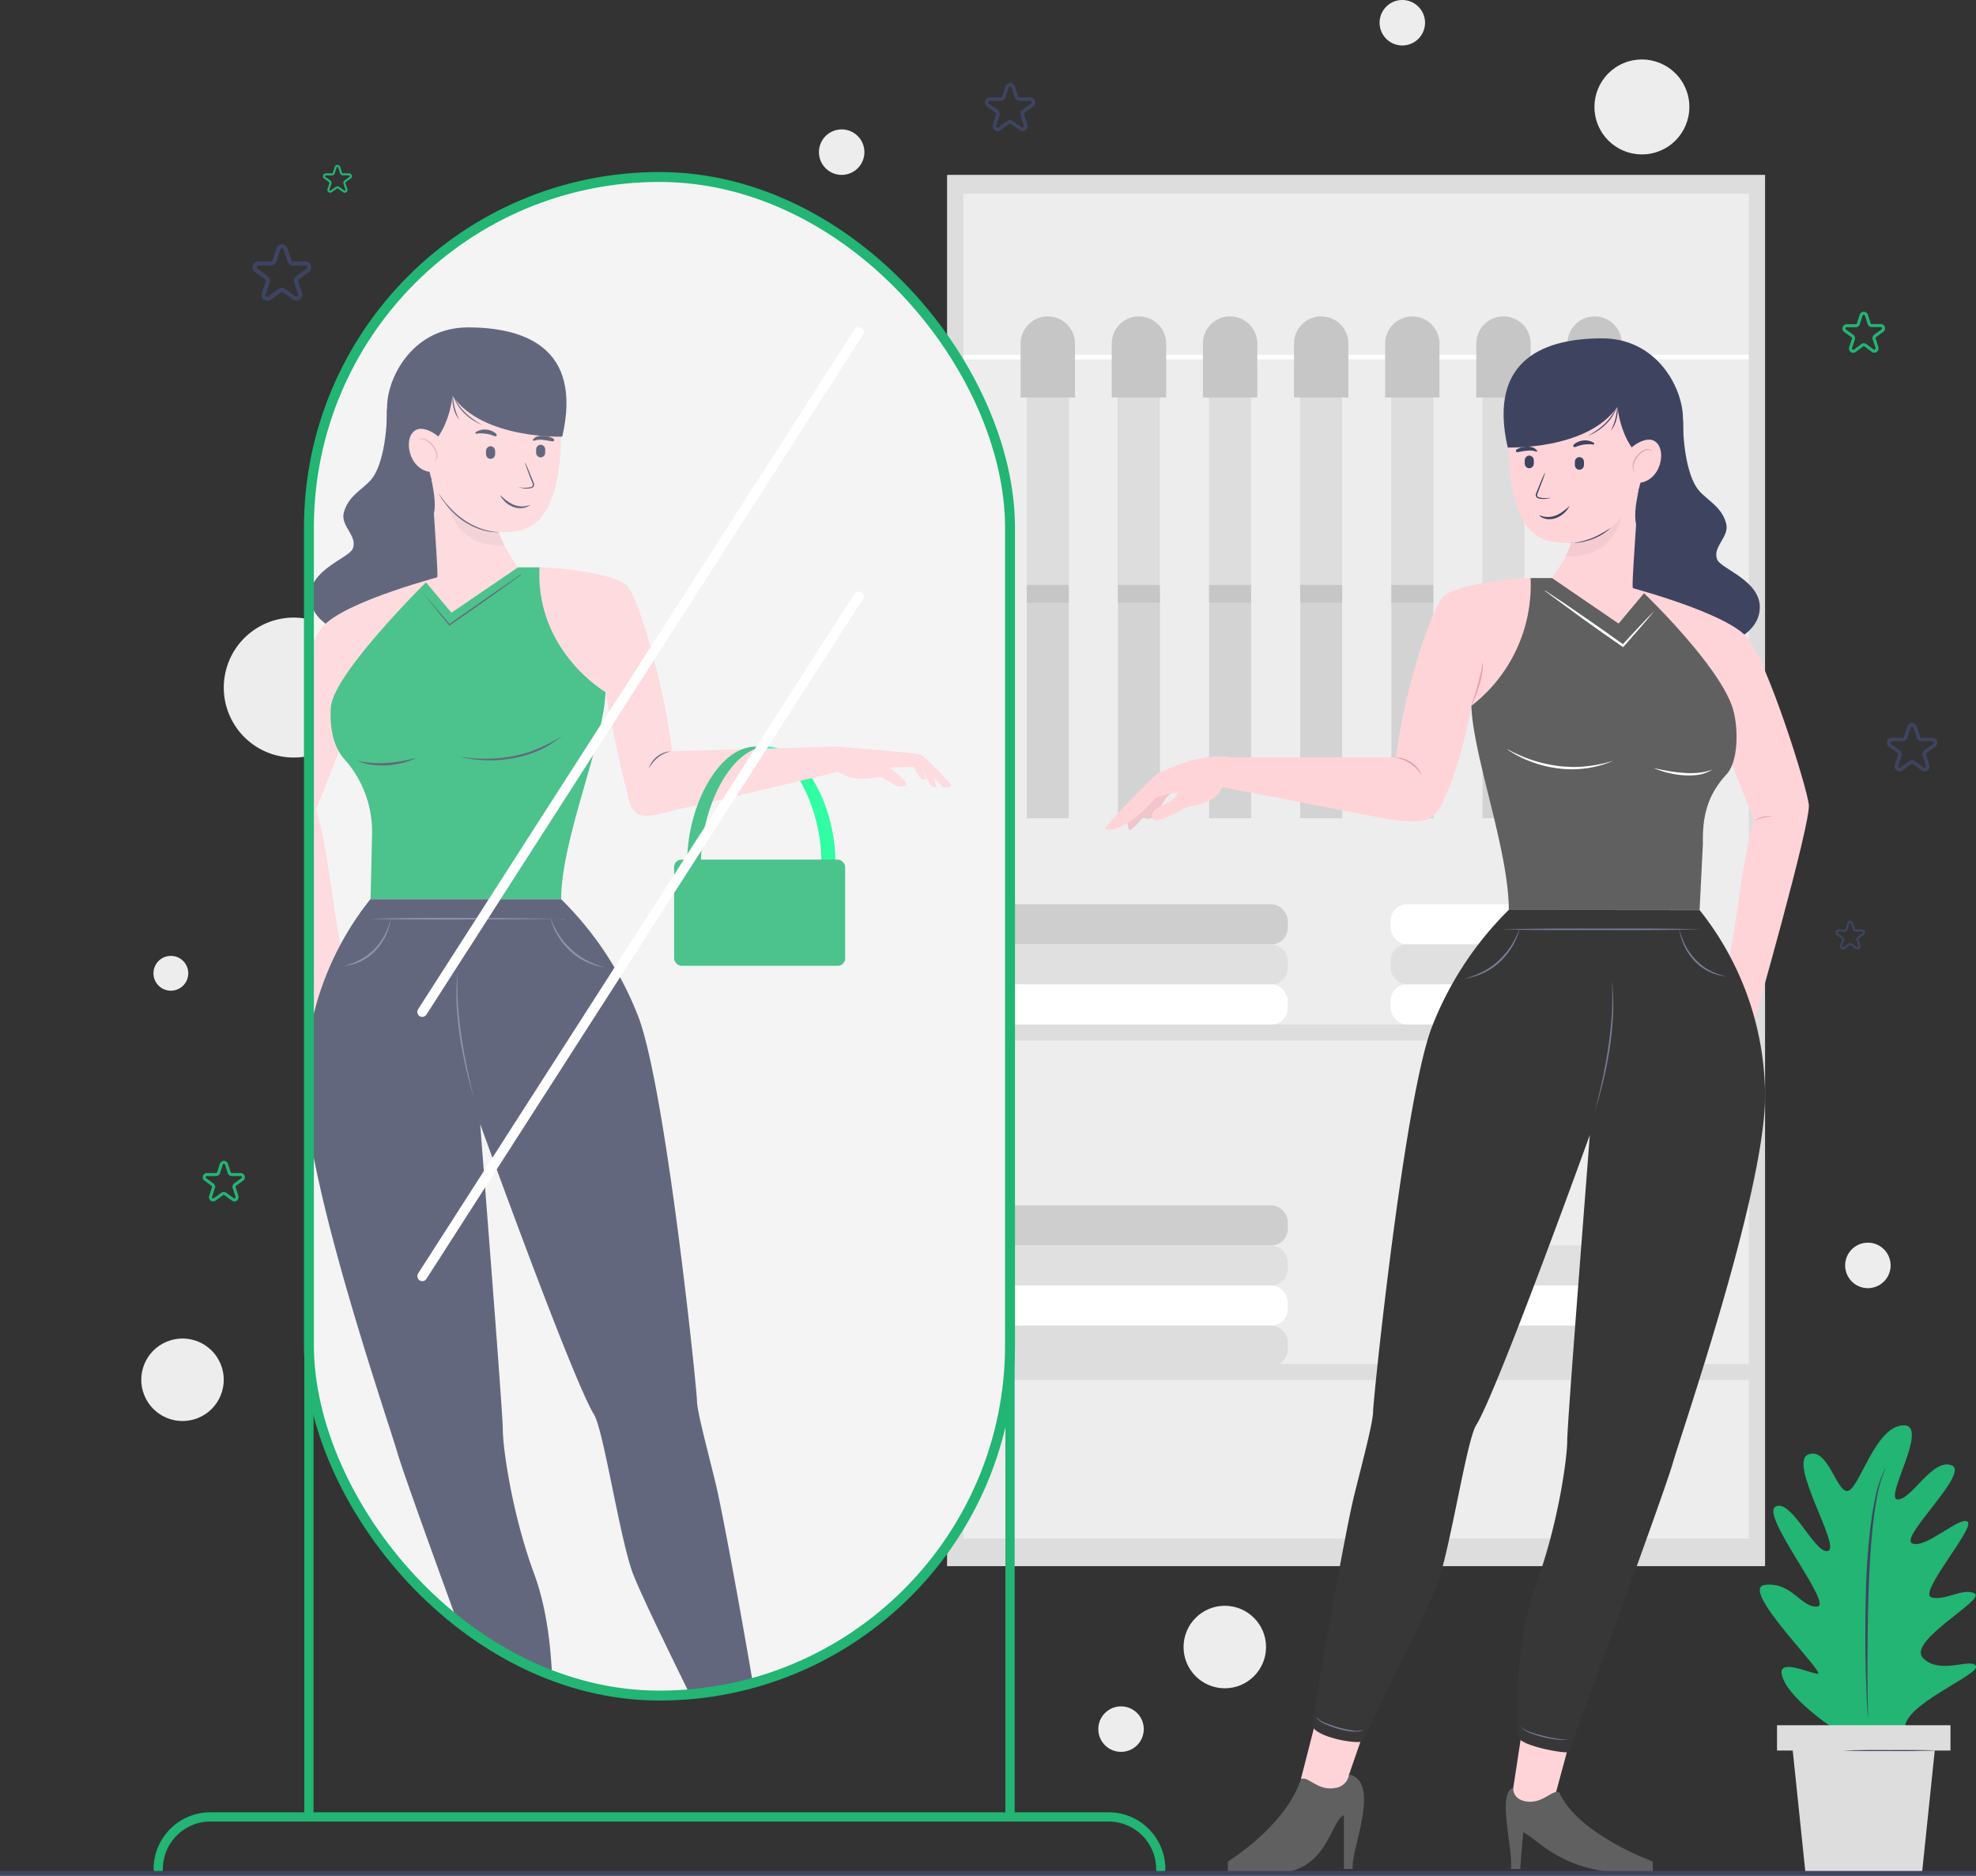<svg xmlns="http://www.w3.org/2000/svg" xmlns:xlink="http://www.w3.org/1999/xlink" viewBox="0 0 422.56 401.03">
    <rect x="0" y="0" width="422.56" height="401.03" fill="#333333" stroke="none"/>
    <defs>
        <style>
            .cls-1,
            .cls-12,
            .cls-22,
            .cls-23,
            .cls-27,
            .cls-28,
            .cls-29,
            .cls-30,
            .cls-31,
            .cls-32,
            .cls-4 {
                fill: none;
            }

            .cls-2 {
                fill: #ededed;
            }

            .cls-3 {
                fill: #ddd;
            }

            .cls-23,
            .cls-4 {
                stroke: #fff;
            }

            .cls-11,
            .cls-12,
            .cls-22,
            .cls-23,
            .cls-27,
            .cls-28,
            .cls-29,
            .cls-30,
            .cls-31,
            .cls-32,
            .cls-4 {
                stroke-miterlimit: 10;
            }

            .cls-4 {
                stroke-width: 0.98px;
            }

            .cls-5 {
                fill: #d3d3d3;
            }

            .cls-6 {
                fill: #c6c6c6;
            }

            .cls-7 {
                fill: #cecece;
            }

            .cls-8 {
                fill: #e0e0e0;
            }

            .cls-9 {
                fill: #fff;
            }

            .cls-10 {
                fill: #f4f4f4;
            }

            .cls-11,
            .cls-16 {
                fill: #00ff8d;
            }

            .cls-11,
            .cls-12,
            .cls-22,
            .cls-30,
            .cls-31 {
                stroke: #22b573;
            }

            .cls-11,
            .cls-12,
            .cls-23 {
                stroke-linecap: round;
            }

            .cls-11,
            .cls-12 {
                stroke-width: 1.98px;
            }

            .cls-13 {
                opacity: 0.8;
            }

            .cls-14 {
                clip-path: url(#clip-path);
            }

            .cls-15 {
                fill: #3e4460;
            }

            .cls-17 {
                fill: #ffd4d9;
            }

            .cls-18 {
                fill: #f4cbd1;
            }

            .cls-19 {
                fill: #22b573;
            }

            .cls-20 {
                fill: #eaa0ab;
            }

            .cls-21 {
                fill: #747c99;
            }

            .cls-22,
            .cls-23 {
                stroke-width: 2.12px;
            }

            .cls-24 {
                fill: #f2c4cb;
            }

            .cls-25 {
                fill: #606060;
            }

            .cls-26 {
                fill: #383737;
            }

            .cls-27,
            .cls-28,
            .cls-29,
            .cls-32 {
                stroke: #3e4460;
            }

            .cls-27 {
                stroke-width: 1.02px;
            }

            .cls-28 {
                stroke-width: 0.45px;
            }

            .cls-29 {
                stroke-width: 0.89px;
            }

            .cls-30 {
                stroke-width: 0.65px;
            }

            .cls-31 {
                stroke-width: 0.44px;
            }

            .cls-32 {
                stroke-width: 0.76px;
            }

            #Chess {
                animation: ChessAnimate 3s ease-in-out infinite alternate;
            }

            @keyframes ChessAnimate {
                /* KFO d="M351.57,126.83s19.87,19.63,20.34,26.72c.29,4.43-.56,8.59-3,11.2a23.2,23.2,0,0,0-5.8,16.35l.3,13.47h-40.8c0-12.78-7.68-33-8-43.63a32.65,32.65,0,0,0,12.66-27.32h4.59l14.23,9.73Z" /> */
                /* KF1 d="M351.57,126.83s20.94,16.75,22,26.06c.49,4.42.06,10.06-2.35,12.67-4.05,4.4-7.17,8.87-7,14.85l-.71,14.16h-40.8c0-12.78-7.68-33-8-43.63a32.65,32.65,0,0,0,12.66-27.32h4.59l14.23,9.73Z" /> */
                /* KF2 d="M351.57,126.83s16.6,15.92,19.08,25c1.17,4.28,1,11.09-1.42,13.7-4.05,4.4-5.2,8.87-5.07,14.85l-.71,14.16h-40.8c0-12.78-7.68-33-8-43.63a32.65,32.65,0,0,0,12.66-27.32h4.59l14.23,9.73Z" /> */

                0% {
                    d: path("M351.57,126.83s16.6,15.92,19.08,25c1.17,4.28,1,11.09-1.42,13.7-4.05,4.4-5.2,8.87-5.07,14.85l-.71,14.16h-40.8c0-12.78-7.68-33-8-43.63a32.65,32.65,0,0,0,12.66-27.32h4.59l14.23,9.73Z"
                        );
                }

                100% {
                    d: path("M351.57,126.83s20.94,16.75,22,26.06c.49,4.42.06,10.06-2.35,12.67-4.05,4.4-7.17,8.87-7,14.85l-.71,14.16h-40.8c0-12.78-7.68-33-8-43.63a32.65,32.65,0,0,0,12.66-27.32h4.59l14.23,9.73Z"
                        );
                }
            }

            #Eye_L,
            #Eye_R,
            #Eye_R2,
            #Eye_L2 {
                animation: EyeBlink 2s ease-in-out infinite, EyeBlink 3.2s 2s ease-in-out infinite;
                transform-origin: -88px 99.5px;
                position: relative;
            }

            #Eye_R2,
            #Eye_L2 {
                transform-origin: -88px 97.5px;

            }

            @keyframes EyeBlink {
                0% {
                    transform: scaleY(1);
                }

                40% {
                    transform: scaleY(1);

                }

                50% {
                    transform: scaleY(0.12);

                }

                60% {
                    transform: scaleY(1);

                }

                100% {
                    transform: scaleY(1);

                }
            }
        </style>
        <clipPath id="clip-path">
            <rect class="cls-1" x="66.06" y="37.84" width="149.93" height="324.68" rx="74.97" />
        </clipPath>
    </defs>
    <g id="Layer_2" data-name="Layer 2">
        <g id="OBJECTS">
            <g id="Main">
                <circle class="cls-2" cx="351.11" cy="22.87" r="10.15"
                    transform="translate(17.98 136.1) rotate(-22.5)" />
                <circle class="cls-2" cx="39.03" cy="295" r="8.82" transform="translate(-109.92 37.39) rotate(-22.5)" />
                <circle class="cls-2" cx="261.92" cy="352.14" r="8.82" />
                <circle class="cls-2" cx="62.81" cy="147" r="14.96"
                    transform="translate(-92.35 185.45) rotate(-80.78)" />
                <path class="cls-2" d="M304.74,4.86A4.86,4.86,0,1,1,299.88,0,4.87,4.87,0,0,1,304.74,4.86Z" />
                <path class="cls-2" d="M244.59,369.69a4.86,4.86,0,1,1-4.86-4.86A4.86,4.86,0,0,1,244.59,369.69Z" />
                <path class="cls-2" d="M184.85,32.53A4.86,4.86,0,1,1,180,27.67,4.86,4.86,0,0,1,184.85,32.53Z" />
                <path class="cls-2" d="M404.3,270.55a4.86,4.86,0,1,1-4.85-4.86A4.86,4.86,0,0,1,404.3,270.55Z" />
                <path class="cls-2" d="M40.26,208.09a3.72,3.72,0,1,1-3.72-3.72A3.72,3.72,0,0,1,40.26,208.09Z" />
                <g id="BG">
                    <rect class="cls-3" x="202.53" y="37.39" width="174.92" height="297.46" />
                    <rect class="cls-2" x="206.02" y="41.4" width="167.95" height="287.52" />
                    <line class="cls-4" x1="206.02" y1="76.35" x2="373.96" y2="76.35" />
                    <path class="cls-3"
                        d="M223.25,69.1h1.65a3.66,3.66,0,0,1,3.66,3.66v54.18a0,0,0,0,1,0,0h-9a0,0,0,0,1,0,0V72.77A3.66,3.66,0,0,1,223.25,69.1Z" />
                    <rect class="cls-5" x="219.59" y="126.94" width="8.97" height="48" />
                    <rect class="cls-6" x="219.59" y="125.06" width="8.97" height="3.78" />
                    <path class="cls-6"
                        d="M229.89,85H218.25V73.47a5.82,5.82,0,0,1,5.82-5.82h0a5.82,5.82,0,0,1,5.82,5.82Z" />
                    <path class="cls-3"
                        d="M242.74,69.1h1.65A3.66,3.66,0,0,1,248,72.77v54.18a0,0,0,0,1,0,0h-9a0,0,0,0,1,0,0V72.77A3.66,3.66,0,0,1,242.74,69.1Z" />
                    <rect class="cls-5" x="239.07" y="126.94" width="8.97" height="48" />
                    <rect class="cls-6" x="239.07" y="125.06" width="8.97" height="3.78" />
                    <path class="cls-6"
                        d="M249.38,85H237.74V73.47a5.82,5.82,0,0,1,5.82-5.82h0a5.82,5.82,0,0,1,5.82,5.82Z" />
                    <path class="cls-3"
                        d="M262.23,69.1h1.65a3.66,3.66,0,0,1,3.66,3.66v54.18a0,0,0,0,1,0,0h-9a0,0,0,0,1,0,0V72.77A3.66,3.66,0,0,1,262.23,69.1Z" />
                    <rect class="cls-5" x="258.56" y="126.94" width="8.97" height="48" />
                    <rect class="cls-6" x="258.56" y="125.06" width="8.97" height="3.78" />
                    <path class="cls-6"
                        d="M268.87,85H257.23V73.47a5.82,5.82,0,0,1,5.82-5.82h0a5.82,5.82,0,0,1,5.82,5.82Z" />
                    <path class="cls-3"
                        d="M281.71,69.1h1.65A3.66,3.66,0,0,1,287,72.77v54.18a0,0,0,0,1,0,0h-9a0,0,0,0,1,0,0V72.77A3.66,3.66,0,0,1,281.71,69.1Z" />
                    <rect class="cls-5" x="278.05" y="126.94" width="8.97" height="48" />
                    <rect class="cls-6" x="278.05" y="125.06" width="8.97" height="3.78" />
                    <path class="cls-6"
                        d="M288.35,85H276.72V73.47a5.81,5.81,0,0,1,5.82-5.82h0a5.81,5.81,0,0,1,5.81,5.82Z" />
                    <path class="cls-3"
                        d="M301.2,69.1h1.65a3.66,3.66,0,0,1,3.66,3.66v54.18a0,0,0,0,1,0,0h-9a0,0,0,0,1,0,0V72.77A3.66,3.66,0,0,1,301.2,69.1Z" />
                    <rect class="cls-5" x="297.54" y="126.94" width="8.97" height="48" />
                    <rect class="cls-6" x="297.54" y="125.06" width="8.97" height="3.78" />
                    <path class="cls-6"
                        d="M302,67.65h0a5.82,5.82,0,0,1,5.82,5.82V85a0,0,0,0,1,0,0H296.21a0,0,0,0,1,0,0V73.47A5.82,5.82,0,0,1,302,67.65Z" />
                    <path class="cls-3"
                        d="M320.69,69.1h1.65A3.66,3.66,0,0,1,326,72.77v54.18a0,0,0,0,1,0,0h-9a0,0,0,0,1,0,0V72.77A3.66,3.66,0,0,1,320.69,69.1Z" />
                    <rect class="cls-5" x="317.03" y="126.94" width="8.97" height="48" />
                    <rect class="cls-6" x="317.03" y="125.06" width="8.97" height="3.78" />
                    <path class="cls-6"
                        d="M327.33,85H315.7V73.47a5.81,5.81,0,0,1,5.81-5.82h0a5.81,5.81,0,0,1,5.82,5.82Z" />
                    <path class="cls-3"
                        d="M340.18,69.1h1.65a3.66,3.66,0,0,1,3.66,3.66v54.18a0,0,0,0,1,0,0h-9a0,0,0,0,1,0,0V72.77A3.66,3.66,0,0,1,340.18,69.1Z" />
                    <rect class="cls-5" x="336.52" y="126.94" width="8.97" height="48" />
                    <rect class="cls-6" x="336.52" y="125.06" width="8.97" height="3.78" />
                    <path class="cls-6"
                        d="M346.82,85H335.19V73.47A5.81,5.81,0,0,1,341,67.65h0a5.81,5.81,0,0,1,5.82,5.82Z" />
                    <rect class="cls-3" x="204.04" y="219.03" width="171.86" height="3.46" />
                    <rect class="cls-3" x="204.04" y="291.61" width="171.86" height="3.46" />
                    <rect class="cls-3" x="211.1" y="283.4" width="64.28" height="8.57" rx="3.48" />
                    <rect class="cls-7" x="211.1" y="257.7" width="64.28" height="8.57" rx="3.48" />
                    <rect class="cls-8" x="211.1" y="266.27" width="64.28" height="8.57" rx="3.48" />
                    <rect class="cls-9" x="211.1" y="274.83" width="64.28" height="8.57" rx="3.48" />
                    <rect class="cls-7" x="211.1" y="193.33" width="64.28" height="8.57" rx="3.48" />
                    <rect class="cls-8" x="211.1" y="201.9" width="64.28" height="8.57" rx="3.48" />
                    <rect class="cls-9" x="211.1" y="210.46" width="64.28" height="8.57" rx="3.48" />
                    <rect class="cls-9" x="297.39" y="193.33" width="64.28" height="8.57" rx="3.48" />
                    <rect class="cls-8" x="297.39" y="201.9" width="64.28" height="8.57" rx="3.48" />
                    <rect class="cls-9" x="297.39" y="210.46" width="64.28" height="8.57" rx="3.48" />
                    <rect class="cls-3" x="300.72" y="283.4" width="64.28" height="8.57" rx="3.48" />
                    <rect class="cls-8" x="300.72" y="266.27" width="64.28" height="8.57" rx="3.48" />
                    <rect class="cls-9" x="300.72" y="274.83" width="64.28" height="8.57" rx="3.48" />
                </g>
                <g id="Refl">
                    <rect class="cls-10" x="66.06" y="37.84" width="149.93" height="324.68" rx="74.97" />
                    <line class="cls-11" x1="66.06" y1="209.9" x2="66.06" y2="388.46" />
                    <line class="cls-11" x1="215.99" y1="209.9" x2="215.99" y2="388.46" />
                    <path class="cls-12"
                        d="M33.84,399.61h0A11.15,11.15,0,0,1,45,388.46H237.07a11.15,11.15,0,0,1,11.15,11.15h0" />
                    <g class="cls-13">
                        <g class="cls-14">
                            <path class="cls-15"
                                d="M82.76,87.49c0,6-1.12,12.46-3.44,15.1-1.88,2.15-4.86,3.46-5.8,7-.77,2.94,3.09,5,1.89,7.77-.83,1.93-9.08,4.42-9.08,10.09,0,6.52,9.06,9.49,16.4,9.42,10.45-.11,17.32-.81,17.51-9.95s0-18.56-2-19.84-8.34-20.16-8.34-20.16Z" />
                            <path class="cls-16"
                                d="M175.64,184.17h3c0-11.53-6.56-24.54-14.66-24.54a10.42,10.42,0,0,0-1.48.11C169.86,160.8,175.64,173.35,175.64,184.17Z" />
                            <polygon class="cls-17"
                                points="109.89 380.79 105.01 362.76 116.05 360.26 119.05 379.9 119.58 381.82 116.26 386.01 110.51 383.91 109.89 380.79" />
                            <polygon class="cls-17"
                                points="164.46 378.01 161.61 366.88 151.63 369.75 154.2 377.17 154.08 378.97 157.4 383.15 163.15 381.06 164.46 378.01" />
                            <path class="cls-17"
                                d="M134.13,169.61s-2.27-8.81-4.63-21.64l-8.38-1.86-7.31-18.86,1.57-6s14.07.58,18.46,3.76c2.52,1.86,8.26,21.71,9.86,35.6l35.53-1V165s-31,7.47-34.38,8.05c-1.17.16-6.55,2.26-8.6.9C134.65,172.94,134.13,169.61,134.13,169.61Z" />
                            <path class="cls-17"
                                d="M95.55,122.87s-22.24,5.69-26.66,11.27-12.58,31.61-13,35.56,11.78,46.83,11.78,46.83l5.43-13.72c-1.38-3.59-3-22.88-5.56-29.62l7.2-18.13Z" />
                            <path class="cls-17"
                                d="M92.1,100s1.44,19.91,1.44,22.7-2.45,6.49-2.45,6.49,6.39,7,21.15-5.92c0,0-5.92-7.21-5.92-11.63l-7.21-8.28Z" />
                            <path class="cls-18"
                                d="M106.32,111.59a12.06,12.06,0,0,0,1.58,5.07c-7.51.08-11.55-3.31-13.33-13.25a8.22,8.22,0,0,1,.66-2.39l3.88,2.29Z" />
                            <path class="cls-19"
                                d="M91.09,124.51s-19.87,19.62-20.34,26.71c-.29,4.43.56,8.59,3,11.2a23.27,23.27,0,0,1,5.8,16.36l-.3,13.47H120c0-12.78,9.14-33.65,9.49-44.28,0,0-15-8.72-14.12-26.67h-4.59L96.55,131Z" />
                            <path class="cls-15"
                                d="M79.21,192.25a64,64,0,0,0-14,40.21c.28,20.69,17.67,70.89,19.76,78.1s22.18,61.65,22.18,61.65c.24.59,10.69-1.25,10.81-3.23s1.18-19.14-3.7-32.39-6.74-27.26-6.74-31-4.13-55.83-4.83-65.25c0,0,19.85,55,24.38,62.16,2.09,3.66,5.61,27.27,8.4,34.25s13,27.31,15.75,33.1c.45,1,11.24-.85,10.82-3.66-.93-6.29-7.05-40.95-9-49s-4-15.51-4-17.78-6.63-66.59-12.56-82.11A71.53,71.53,0,0,0,120,192.25Z" />
                            <path class="cls-19"
                                d="M119.05,379.9c3.65,1-.17,13.88.53,17.37h-2l-.65-7.84c-3,1.28-8.19,8.77-23.41,8.77h-4.3v-2.56s16-5.8,20-14.78c1.57-.69,3.55,2.59,7.24,1.92C119.31,382.26,119.05,379.9,119.05,379.9Z" />
                            <path class="cls-19"
                                d="M154.16,377.05c-7.06,1.68-.11,16.73-.81,20.22h1.92v-11.5c3,1.27,3.43,12.43,15,12.43h9.76v-2.56S167.67,388,164.46,378c-1.57-.7-3.55,2.59-7.24,1.92A3.42,3.42,0,0,1,154.16,377.05Z" />
                            <path class="cls-17"
                                d="M199.54,165.63l.74,2.6a1.21,1.21,0,0,1-1.39-.52c-.52-.82-2-4.25-2-4.25l1.86,1Z" />
                            <path class="cls-17"
                                d="M197.2,164l.82,2.58a1.21,1.21,0,0,1-1.41-.48c-.55-.8-2.17-4.18-2.17-4.18l1.9,1Z" />
                            <path class="cls-17"
                                d="M179.23,159.63S196,161,196.85,161.32s5.82,5.54,6.5,6.43c.42.48-1.15.81-1.69.46s-3.62-4-4.88-4.13-6.22,0-6.44,0,3.48,2.79,3.48,3.49-1.32.69-1.94.51a32,32,0,0,1-3.29-1.9c-.51-.29-5.56,1.46-9.36-1.14Z" />
                            <path class="cls-19"
                                d="M149.91,184.17c0-10.82,5.79-23.37,13.19-24.43a10.31,10.31,0,0,0-1.48-.11c-8.1,0-14.66,13-14.66,24.54Z" />
                            <rect class="cls-19" x="144.16" y="183.79" width="36.57" height="22.7" rx="1.57" />
                            <path class="cls-17"
                                d="M90.48,96.33c2.52,13.38,11.76,19.26,21,17,11.12-2.68,8.12-27.8,8.12-27.8C119,81,117.28,71.62,101.19,71c-12.64-.46-16.66,9.11-16.88,15.27C84.19,89.37,87,96.2,90.48,96.33Z" />
                            <path class="cls-15"
                                d="M120.24,93.35s-17,.64-23.48-8.72c0,0-.62,7.83-5.73,11.54-.73.53,2.77,9.24,1.76,13.57-3.4-5.73-10.85-6.45-10-23.28C83.12,80.19,88.52,70,100.1,70S124.71,74,120.24,93.35Z" />
                            <path class="cls-17"
                                d="M94.83,94.58c1.09,1.73,1.43,4.28-.68,5.78-1.75,1.24-4.83.38-6.16-2.63-.82-1.87-.89-4.66.84-5.74S93.74,92.86,94.83,94.58Z" />
                            <path class="cls-17" d="M89.39,94.15c1.62-1.58,5.62,3,3.38,4.74" />
                            <path class="cls-20"
                                d="M89.39,94.13a1.54,1.54,0,0,1,1.86-.1,4.41,4.41,0,0,1,1.48,1.3,4,4,0,0,1,.79,1.81,1.79,1.79,0,0,1-.74,1.75h0s0,0,0,0a1.79,1.79,0,0,0,.53-1.71,4,4,0,0,0-.77-1.69,4.73,4.73,0,0,0-1.37-1.27,1.52,1.52,0,0,0-1.74-.06h0Z" />
                            <path id="Eye.L2" class="cls-15"
                                d="M115.65,97.79h0a1,1,0,0,1-1-.94l0-.76a1,1,0,0,1,.94-1h0a1,1,0,0,1,1,.94l0,.77A1,1,0,0,1,115.65,97.79Z" />
                            <path id="Eye.R2" class="cls-15"
                                d="M104.94,98.11h0a1,1,0,0,1-1-.94l0-.76a1,1,0,0,1,.94-1h0a1,1,0,0,1,1,.94l0,.76A1,1,0,0,1,104.94,98.11Z" />
                            <path class="cls-15"
                                d="M105.8,93.26c-.29-.1-.62-.23-.93-.32a5.21,5.21,0,0,0-1-.21,6.69,6.69,0,0,0-2,0h0a.18.18,0,0,1-.12-.33,3.47,3.47,0,0,1,2.23-.55,3.73,3.73,0,0,1,1.15.28,3.14,3.14,0,0,1,1,.65.29.29,0,0,1,0,.42.28.28,0,0,1-.31.07Z" />
                            <path class="cls-15"
                                d="M118.16,94.37c-.67-.1-1.35-.25-2-.31a4,4,0,0,0-1.94.17h0a.2.2,0,0,1-.24-.1.22.22,0,0,1,0-.18,2,2,0,0,1,1-.65,4,4,0,0,1,1.18-.13,5.41,5.41,0,0,1,1.14.17,3.64,3.64,0,0,1,1.07.47.29.29,0,0,1,.08.42.28.28,0,0,1-.29.13Z" />
                            <path class="cls-15"
                                d="M112.32,98.9c.31.65.59,1.3.87,2s.55,1.33.82,2c.07.17.13.31.2.51a.78.78,0,0,1-.12.63.8.8,0,0,1-.53.33l-.54.08a4.45,4.45,0,0,1-2.14-.33s0,0,0,0h0a5.32,5.32,0,0,0,2.1.11c.34-.06.73-.07.87-.32a.5.5,0,0,0,.07-.41c0-.13-.12-.32-.18-.48-.26-.67-.53-1.34-.76-2s-.49-1.35-.7-2c0,0,0,0,0,0S112.32,98.89,112.32,98.9Z" />
                            <path class="cls-15"
                                d="M113.42,107.94a3.34,3.34,0,0,1-1.79.69,4.11,4.11,0,0,1-1.93-.27,5.25,5.25,0,0,1-1.63-1c-.23-.23-.43-.48-.64-.72s-.35-.53-.5-.81a0,0,0,0,1,0,0h0c.24.2.47.41.69.62s.47.39.72.57a7.08,7.08,0,0,0,1.52.9,5,5,0,0,0,1.71.35,4.76,4.76,0,0,0,1.77-.31s0,0,0,0S113.43,107.94,113.42,107.94Z" />
                            <path class="cls-21"
                                d="M101.63,235.48c-.77-2.26-1.39-4.56-1.94-6.88s-1-4.66-1.36-7-.57-4.73-.7-7.11a47.23,47.23,0,0,1,.28-7.14s0,0,0,0,0,0,0,0a65,65,0,0,0,0,7.12c.16,2.37.42,4.72.76,7.07s.78,4.68,1.26,7,1,4.64,1.67,6.93c0,0,0,0,0,0S101.63,235.5,101.63,235.48Z" />
                            <path class="cls-21"
                                d="M120.88,196.4c-3.5.07-7,.11-10.5.14s-7,0-10.5.05-7,0-10.5,0-7-.07-10.5-.16c0,0,0,0,0,0l0,0c3.5-.08,7-.12,10.5-.16s7,0,10.5,0,7,0,10.5.05,7,.06,10.5.14c0,0,.07,0,.07,0Z" />
                            <path class="cls-21"
                                d="M117.79,196.39a17.43,17.43,0,0,0,1.86,3.65,15.68,15.68,0,0,0,2.66,3.08,14.25,14.25,0,0,0,3.35,2.3,18.81,18.81,0,0,0,3.83,1.46s0,0,0,0a0,0,0,0,1,0,0,14.68,14.68,0,0,1-4-1.17,13.47,13.47,0,0,1-3.47-2.31,14.4,14.4,0,0,1-2.66-3.22,13.79,13.79,0,0,1-1.63-3.81s0,0,0,0Z" />
                            <path class="cls-21"
                                d="M83.59,196.4a12.74,12.74,0,0,1-3.3,6.86,11.15,11.15,0,0,1-1.46,1.28,11.7,11.7,0,0,1-1.68,1,11.17,11.17,0,0,1-3.7,1l0,0s0,0,0,0A14.46,14.46,0,0,0,77,205.19a10.88,10.88,0,0,0,1.6-1A13.64,13.64,0,0,0,80,203a13.22,13.22,0,0,0,2.19-3,15.76,15.76,0,0,0,1.37-3.53s0,0,0,0S83.59,196.39,83.59,196.4Z" />
                            <path class="cls-15"
                                d="M106.67,113.8a11.41,11.41,0,0,1-4-.63,15.32,15.32,0,0,1-3.6-1.79,17,17,0,0,1-3-2.67c-.47-.49-.83-1.06-1.25-1.58s-.72-1.13-1.06-1.7c0,0,0,0,0,0h0c.4.53.76,1.09,1.17,1.62s.81,1,1.29,1.5a18.53,18.53,0,0,0,3,2.61,16.5,16.5,0,0,0,3.52,1.81,13.15,13.15,0,0,0,3.87.8s0,0,0,0A0,0,0,0,1,106.67,113.8Z" />
                            <path class="cls-15"
                                d="M143.31,160.69a5.94,5.94,0,0,0-1.43.51,6.44,6.44,0,0,0-1.26.81,7.16,7.16,0,0,0-1.05,1.08,11.12,11.12,0,0,0-.87,1.25h0a5.67,5.67,0,0,1,.7-1.39,5.4,5.4,0,0,1,2.41-1.95,4.47,4.47,0,0,1,1.52-.34s0,0,0,0S143.32,160.69,143.31,160.69Z" />
                            <path class="cls-15"
                                d="M96.85,84.13a8.68,8.68,0,0,0,1,2.11,11.63,11.63,0,0,0,1.47,1.81,15.19,15.19,0,0,0,1.78,1.52c.63.47,1.3.87,2,1.29,0,0,0,0,0,0h0a14.55,14.55,0,0,1-2.1-1.11,12.7,12.7,0,0,1-1.84-1.52,10,10,0,0,1-1.46-1.9,6.58,6.58,0,0,1-.84-2.22s0,0,0,0A0,0,0,0,1,96.85,84.13Z" />
                            <path class="cls-15"
                                d="M96.85,84.13c0,.49.05,1,.1,1.46A13.79,13.79,0,0,0,97.2,87a11.66,11.66,0,0,0,.42,1.39,12.08,12.08,0,0,0,.6,1.33h0a5.66,5.66,0,0,1-.8-1.25,7.17,7.17,0,0,1-.47-1.42,8.23,8.23,0,0,1-.2-1.48,7.35,7.35,0,0,1,.08-1.48h0Z" />
                            <path class="cls-15"
                                d="M76.45,162.67a18.45,18.45,0,0,0,3.13.45,25.31,25.31,0,0,0,3.14,0,27.31,27.31,0,0,0,3.13-.39c1-.16,2.06-.42,3.11-.65l0,0a0,0,0,0,1,0,0,16.94,16.94,0,0,1-3,1.07,18.21,18.21,0,0,1-3.19.48,17.29,17.29,0,0,1-3.22-.12,11.42,11.42,0,0,1-3.11-.82,0,0,0,0,1,0-.05S76.44,162.66,76.45,162.67Z" />
                            <path class="cls-15"
                                d="M97.65,161.64a31.94,31.94,0,0,0,5.84.58,32.46,32.46,0,0,0,5.83-.48c1-.15,1.9-.41,2.85-.64a25,25,0,0,0,2.76-1,29.89,29.89,0,0,0,5.2-2.71s0,0,0,0a0,0,0,0,1,0,0,22.16,22.16,0,0,1-5,3.11,27.7,27.7,0,0,1-2.8,1,24.3,24.3,0,0,1-2.9.66,26.89,26.89,0,0,1-5.94.37,24.64,24.64,0,0,1-5.85-.94,0,0,0,0,1,0-.08Z" />
                            <path class="cls-21"
                                d="M161.17,364.88a5.38,5.38,0,0,1-2.25,1.53,22,22,0,0,1-2.58.91,18.82,18.82,0,0,1-2.69.53,9.09,9.09,0,0,1-1.38,0,2.29,2.29,0,0,1-1.3-.4s0,0,0,0h0a4.55,4.55,0,0,0,2.64.15,23.86,23.86,0,0,0,2.64-.57,26.76,26.76,0,0,0,2.58-.84,5.84,5.84,0,0,0,2.3-1.34h0S161.18,364.87,161.17,364.88Z" />
                            <path class="cls-21"
                                d="M117.4,366.9a4.88,4.88,0,0,1-2.27,1.42,23.32,23.32,0,0,1-2.58.8,24.33,24.33,0,0,1-2.66.48,6.59,6.59,0,0,1-2.69-.1s0,0,0,0h0a7.89,7.89,0,0,0,2.65-.12c.88-.13,1.75-.31,2.62-.52s1.72-.45,2.57-.73a5.48,5.48,0,0,0,2.32-1.23h0S117.41,366.89,117.4,366.9Z" />
                            <path class="cls-15"
                                d="M111.42,122.91l-5.68,4.1-5.71,4-3.93,2.75-1.56-1.9-4.39-5.46s0,0,0,0,0,0,0,0l4.55,5.32,1.43,1.7,3.71-2.62,5.75-4,5.79-4s0,0,0,0Z" />
                        </g>
                    </g>
                    <rect class="cls-22" x="66.06" y="37.84" width="149.93" height="324.68" rx="74.97" />
                    <line class="cls-23" x1="183.62" y1="71.02" x2="90.3" y2="216.35" />
                    <line class="cls-23" x1="183.62" y1="127.52" x2="90.3" y2="272.85" />
                </g>
                <g id="Char">
                    <path class="cls-15"
                        d="M359.9,89.82c0,6,1.12,12.45,3.44,15.1,1.88,2.15,4.86,3.45,5.79,7,.78,2.94-3.09,5-1.88,7.77.83,1.93,9.07,4.42,9.08,10.1,0,6.52-9.06,9.49-16.4,9.41-10.45-.1-17.32-.8-17.52-9.94s0-18.57,2-19.85,8.34-20.16,8.34-20.16Z" />
                    <polygon class="cls-17"
                        points="332.77 383.11 337.65 365.08 326.61 362.59 323.61 382.23 323.08 384.15 326.39 388.33 332.15 386.24 332.77 383.11" />
                    <polygon class="cls-17"
                        points="278.2 380.33 281.05 369.2 291.03 372.08 288.46 379.49 288.57 381.29 285.26 385.47 279.51 383.38 278.2 380.33" />
                    <path class="cls-17"
                        d="M309,170.47s3.3-6.69,5.66-19.53l6.92-2.5,7.31-18.86-1.57-6s-14.07.58-18.46,3.76c-2.52,1.87-8.72,20.69-10.33,34.58H263.43l-2.49,6.28s32.32,6.3,35.68,6.89c1.17.15,6.6,1.12,8.78,0C307.93,173.83,309,170.47,309,170.47Z" />
                    <path class="cls-17" d="M314.62,150.94s2.47-5.78,2.47-9.51" />
                    <path class="cls-20"
                        d="M314.61,150.92c.24-.79.49-1.57.74-2.35s.5-1.55.7-2.35.44-1.57.6-2.36a24.47,24.47,0,0,0,.42-2.42h0a10.83,10.83,0,0,1-.11,2.48,22.29,22.29,0,0,1-.55,2.42c-.24.79-.48,1.58-.79,2.34a22.8,22.8,0,0,1-1,2.26h0S314.6,150.93,314.61,150.92Z" />
                    <path class="cls-24"
                        d="M245,172.9a5.15,5.15,0,0,0,.21,2.13c.35.68,2.88-2.17,3.68-3.73s4.49-3.86,4.58-4.39-3.28-.5-3.28-.5l-4.3,3.36Z" />
                    <path class="cls-24"
                        d="M241.19,175.22a5,5,0,0,0,.2,2.12c.35.68,2.88-2.17,3.69-3.73s4.48-3.86,4.58-4.39-3.29-.49-3.29-.49l-4.29,3.36Z" />
                    <path class="cls-17"
                        d="M249.94,171.49a31.7,31.7,0,0,0-3,1.64c-.64.55-1.1,2.19.37,2.21s4.53-1.69,5.82-2.43,6.71-1,8-4.19l1-1.46s3.29-4.85,1.42-5.27c-5.55-1.24-12.38,1.74-16,3.41-.9.53-10.55,10.4-11.2,11.67,1.81,1.6,7.92-2.85,10.74-6.48a21.72,21.72,0,0,1,4.59-1.14C251.93,169.78,251.6,170.44,249.94,171.49Z" />
                    <path class="cls-17"
                        d="M347.11,125.19s22.24,5.69,26.65,11.27,12.58,31.61,13.05,35.56S375,218.85,375,218.85l-5.42-13.71c1.38-3.59,3-22.89,5.56-29.63L368,157.38Z" />
                    <path class="cls-20"
                        d="M375.15,175.49a3.71,3.71,0,0,1,.86-.5,5.24,5.24,0,0,1,.94-.33,6.35,6.35,0,0,1,1-.17,4.67,4.67,0,0,1,1,0h0l-1,.19c-.32,0-.63.13-.95.2s-.61.17-.92.26-.61.21-.92.34a0,0,0,0,1,0,0Z" />
                    <path class="cls-17"
                        d="M350.56,102.27s-1.44,19.91-1.44,22.7,2.45,6.5,2.45,6.5-6.4,7-21.15-5.93c0,0,5.92-7.21,5.92-11.62l7.21-8.28Z" />
                    <path class="cls-18"
                        d="M336.34,113.92a12,12,0,0,1-1.59,5.06c7.52.08,11.56-3.31,13.34-13.24a8.32,8.32,0,0,0-.66-2.4l-3.88,2.3Z" />
                    <path id="Chess" class="cls-25"
                        d="M351.57,126.83s16.6,15.92,19.08,25c1.17,4.28,1,11.09-1.42,13.7-4.05,4.4-5.2,8.87-5.07,14.85l-.71,14.16h-40.8c0-12.78-7.68-33-8-43.63a32.65,32.65,0,0,0,12.66-27.32h4.59l14.23,9.73Z" />
                    <path class="cls-26"
                        d="M363.45,194.57a64,64,0,0,1,14,40.21c-.28,20.69-17.66,70.9-19.75,78.1s-22.19,61.66-22.19,61.66c-.23.58-10.68-1.26-10.8-3.23s-1.18-19.14,3.7-32.39,6.74-27.27,6.74-31,4.13-55.83,4.82-65.24c0,0-19.84,55-24.37,62.15-2.09,3.66-5.61,27.28-8.4,34.25s-13,27.31-15.75,33.1c-.45,1-11.24-.85-10.82-3.65.93-6.3,7-41,9-49s4-15.52,4-17.78,6.63-66.6,12.55-82.11a71.62,71.62,0,0,1,16.47-25.11Z" />
                    <path class="cls-25"
                        d="M323.6,382.23c-3.64,1,.18,13.88-.52,17.36h2l.65-7.84c3,1.28,8.19,8.77,23.41,8.77h4.3V398s-16-5.8-20-14.78c-1.56-.7-3.54,2.59-7.23,1.91C323.34,384.58,323.6,382.23,323.6,382.23Z" />
                    <path class="cls-25"
                        d="M288.5,379.37c7.06,1.69.11,16.74.8,20.22h-1.91v-11.5c-3,1.28-3.43,12.43-15.05,12.43h-9.77V398s12.42-7.61,15.63-17.64c1.57-.7,3.55,2.59,7.24,1.92A3.42,3.42,0,0,0,288.5,379.37Z" />
                    <path class="cls-17"
                        d="M352.18,98.65c-2.52,13.38-11.76,19.26-21,17C320,113,323,87.87,323,87.87c.66-4.51,2.35-13.93,18.45-14.51,12.64-.46,16.66,9.11,16.88,15.26C358.46,91.7,355.68,98.52,352.18,98.65Z" />
                    <path class="cls-15"
                        d="M322.42,95.67s17,.64,23.47-8.71c0,0,.63,7.82,5.73,11.54.73.53-2.76,9.23-1.75,13.57,3.39-5.74,10.85-6.46,10-23.28-.32-6.28-5.72-16.45-17.3-16.45S318,76.33,322.42,95.67Z" />
                    <path class="cls-17"
                        d="M347.83,96.91c-1.09,1.72-1.43,4.27.68,5.77,1.75,1.24,4.82.38,6.16-2.63.82-1.86.88-4.65-.84-5.74S348.91,95.18,347.83,96.91Z" />
                    <path class="cls-17" d="M353.26,96.47c-1.61-1.58-5.62,3-3.37,4.74" />
                    <path class="cls-20"
                        d="M353.24,96.48a1.5,1.5,0,0,0-1.74,0,4.88,4.88,0,0,0-1.37,1.27,4.06,4.06,0,0,0-.77,1.69,1.78,1.78,0,0,0,.53,1.71s0,0,0,0a0,0,0,0,1,0,0,1.8,1.8,0,0,1-.74-1.76,3.89,3.89,0,0,1,.79-1.81,4.38,4.38,0,0,1,1.48-1.29,1.53,1.53,0,0,1,1.86.09v0S353.25,96.48,353.24,96.48Z" />
                    <path id="Eye.R" class="cls-15"
                        d="M327,100.11h0a1,1,0,0,0,1-.93l0-.77a1,1,0,0,0-.94-1h0a1,1,0,0,0-1,.93l0,.77A1,1,0,0,0,327,100.11Z" />
                    <path id="Eye.L" class="cls-15"
                        d="M337.72,100.43h0a1,1,0,0,0,1-.93l0-.77a1,1,0,0,0-.94-1h0a1,1,0,0,0-1,.93l0,.77A1,1,0,0,0,337.72,100.43Z" />
                    <path class="cls-15"
                        d="M336.5,95.1a3.14,3.14,0,0,1,1-.65,4.05,4.05,0,0,1,1.14-.28,3.48,3.48,0,0,1,2.24.55.18.18,0,0,1,0,.25.17.17,0,0,1-.16.08h0a7,7,0,0,0-2,0,5.23,5.23,0,0,0-.95.22c-.32.08-.64.21-.94.31l0,0a.3.3,0,0,1-.38-.19A.3.3,0,0,1,336.5,95.1Z" />
                    <path class="cls-15"
                        d="M324.26,96.14a3.58,3.58,0,0,1,1.06-.47,6.38,6.38,0,0,1,1.15-.17,4.32,4.32,0,0,1,1.18.13,2,2,0,0,1,1,.66.18.18,0,0,1,0,.25.19.19,0,0,1-.18,0h0a3.84,3.84,0,0,0-1.94-.16c-.67,0-1.35.2-2,.3h0a.3.3,0,0,1-.34-.26A.3.3,0,0,1,324.26,96.14Z" />
                    <path class="cls-15"
                        d="M330.37,101.23c-.21.69-.45,1.37-.7,2s-.51,1.34-.76,2c-.06.16-.14.35-.18.49a.52.52,0,0,0,.06.4c.14.25.53.26.88.33a5.33,5.33,0,0,0,2.1-.12s0,0,0,0,0,0,0,0a4.22,4.22,0,0,1-2.14.33,3.35,3.35,0,0,1-.54-.08.8.8,0,0,1-.53-.33.76.76,0,0,1-.12-.62c.07-.21.13-.35.2-.52.27-.66.53-1.33.81-2s.57-1.32.88-2c0,0,0,0,0,0S330.38,101.23,330.37,101.23Z" />
                    <path class="cls-15"
                        d="M329.28,110.2a4.72,4.72,0,0,0,3.47,0,6.61,6.61,0,0,0,1.53-.9c.25-.17.47-.38.72-.56s.44-.42.69-.63h0a0,0,0,0,1,0,0c-.15.27-.32.54-.5.8s-.41.49-.64.72a5.39,5.39,0,0,1-1.63,1.06A4.42,4.42,0,0,1,331,111a3.42,3.42,0,0,1-1.78-.69s0,0,0,0S329.27,110.2,329.28,110.2Z" />
                    <path class="cls-21"
                        d="M341,237.78c.62-2.29,1.17-4.6,1.67-6.93s.92-4.65,1.26-7,.6-4.71.76-7.08a67.63,67.63,0,0,0,0-7.12s0,0,0,0l0,0a46,46,0,0,1,.27,7.14,70.88,70.88,0,0,1-.69,7.12c-.37,2.35-.8,4.7-1.36,7s-1.17,4.62-1.94,6.87c0,0,0,0,0,0A.06.06,0,0,1,341,237.78Z" />
                    <path class="cls-21"
                        d="M321.78,198.67c3.5-.07,7-.11,10.5-.14s7,0,10.5,0,7,0,10.5,0,7,.07,10.5.16l0,0s0,0,0,0c-3.5.09-7,.12-10.5.16s-7,0-10.5,0-7,0-10.5,0-7-.06-10.5-.13c0,0-.07,0-.07,0S321.74,198.67,321.78,198.67Z" />
                    <path class="cls-21"
                        d="M324.92,198.73a13.54,13.54,0,0,1-1.63,3.81,14.18,14.18,0,0,1-2.66,3.22,13.22,13.22,0,0,1-3.47,2.31,14.33,14.33,0,0,1-4,1.17l0,0s0,0,0,0a18.78,18.78,0,0,0,3.83-1.45,14.55,14.55,0,0,0,3.35-2.3,16.64,16.64,0,0,0,2.66-3.08,17.16,17.16,0,0,0,1.85-3.65s0,0,0,0S324.92,198.72,324.92,198.73Z" />
                    <path class="cls-21"
                        d="M359.12,198.72a16.42,16.42,0,0,0,1.36,3.53,13.48,13.48,0,0,0,2.2,3,15.08,15.08,0,0,0,1.39,1.25,11.33,11.33,0,0,0,1.59,1,14.25,14.25,0,0,0,3.56,1.27,0,0,0,0,1,0,0s0,0,0,0a11.29,11.29,0,0,1-3.71-1,12.83,12.83,0,0,1-1.68-1,11.83,11.83,0,0,1-1.45-1.29,12.15,12.15,0,0,1-2.18-3.18,12.57,12.57,0,0,1-1.12-3.67s0,0,0,0S359.12,198.7,359.12,198.72Z" />
                    <path class="cls-15"
                        d="M336,116.09a12.22,12.22,0,0,0,2.26-.35,16.71,16.71,0,0,0,2.18-.69,16,16,0,0,0,2.05-1c.68-.36,1.31-.78,2-1.2,0,0,0,0,0,0s0,0,0,0a13.34,13.34,0,0,1-1.85,1.39,12.93,12.93,0,0,1-2.07,1,13.49,13.49,0,0,1-2.23.64,9,9,0,0,1-2.31.16s0,0,0,0Z" />
                    <path class="cls-17" d="M298.49,162a7.08,7.08,0,0,1,5.48,3.81" />
                    <path class="cls-20"
                        d="M298.51,161.93a6,6,0,0,1,1.73.29,6.74,6.74,0,0,1,1.6.77,5.4,5.4,0,0,1,1.32,1.2,5.11,5.11,0,0,1,.83,1.56l0,0h0a9.42,9.42,0,0,0-1.06-1.35,6.66,6.66,0,0,0-1.28-1.08,8.83,8.83,0,0,0-1.48-.81,11.12,11.12,0,0,0-1.63-.54v0S298.5,161.93,298.51,161.93Z" />
                    <path class="cls-15"
                        d="M345.84,86.46a6.47,6.47,0,0,1-.85,2.22,9.79,9.79,0,0,1-1.45,1.89,12.26,12.26,0,0,1-1.85,1.52,12.82,12.82,0,0,1-2.1,1.12h0v0c.68-.41,1.35-.82,2-1.29a16,16,0,0,0,1.78-1.51,12.13,12.13,0,0,0,1.46-1.82,7.72,7.72,0,0,0,1-2.11h0S345.84,86.45,345.84,86.46Z" />
                    <path class="cls-15"
                        d="M345.85,86.45a7.27,7.27,0,0,1,.08,1.48,9.39,9.39,0,0,1-.2,1.48,7.08,7.08,0,0,1-.47,1.41,5.23,5.23,0,0,1-.8,1.25,0,0,0,0,1,0,0h0a9.93,9.93,0,0,0,.61-1.33,11.13,11.13,0,0,0,.42-1.39,13.76,13.76,0,0,0,.24-1.43,14.13,14.13,0,0,0,.11-1.46s0,0,0,0Z" />
                    <path class="cls-21"
                        d="M281.52,367.19a6,6,0,0,0,2.3,1.33c.85.32,1.7.61,2.58.85a21.74,21.74,0,0,0,2.64.56,4.55,4.55,0,0,0,2.64-.14s0,0,0,0,0,0,0,0a2.3,2.3,0,0,1-1.3.41,8,8,0,0,1-1.38,0,17.53,17.53,0,0,1-2.69-.53,20.75,20.75,0,0,1-2.58-.91,5.32,5.32,0,0,1-2.26-1.53v0Z" />
                    <path class="cls-21"
                        d="M325.29,369.21a5.59,5.59,0,0,0,2.32,1.23c.84.27,1.7.52,2.57.73s1.74.38,2.62.52a8.16,8.16,0,0,0,2.65.11h0a6.59,6.59,0,0,1-2.69.1,22.15,22.15,0,0,1-2.66-.48,21.32,21.32,0,0,1-2.58-.79,5,5,0,0,1-2.27-1.43s0,0,0,0Z" />
                    <path class="cls-9"
                        d="M330.48,126.3c2.12,1.39,4.23,2.81,6.32,4.24s4.17,2.89,6.25,4.33l4,2.86,1.5-1.64c1.74-1.85,3.47-3.71,5.25-5.51a0,0,0,0,1,0,0,0,0,0,0,1,0,0c-1.61,2-3.28,3.88-4.94,5.79l-1.77,2-4.42-3.09c-2.06-1.47-4.14-2.92-6.18-4.43s-4.1-3-6.12-4.52c0,0,0-.05,0-.06S330.45,126.29,330.48,126.3Z" />
                    <path class="cls-9"
                        d="M353.71,164.22c1,.24,2.09.45,3.13.63s2.1.33,3.15.38a18.4,18.4,0,0,0,3.15,0,11.39,11.39,0,0,0,3.07-.7l0,0v0a8.2,8.2,0,0,1-3,1.12,14.15,14.15,0,0,1-3.25.1,18.93,18.93,0,0,1-3.19-.51,18.28,18.28,0,0,1-3.07-1s0,0,0,0S353.7,164.22,353.71,164.22Z" />
                </g>
                <path class="cls-19"
                    d="M393.08,370.2s-9.57-6.11-11.71-11.12,4.95-1.55,7.26-1.22-17-18.3-11.22-19,7.75,4.94,11.22,4.62-12.37-19.67-8.91-21.38,8.41,10.33,11.21,9.5-8.57-18.8-4.28-20.61,6.1,8.41,8.57,7.75,5.77-13.69,11.71-14-4.12,15.68-1.15,15.84,7.42-8.84,11.54-7.31-11.21,15.38-8.41,16.7,10.23-5.93,11.87-4.62-10.71,15.34-7.75,16.17,6.77-2.15,9.24-.83-14.68,10.23-11,13.85,10.22-.16,11.29,1.65-16.4,8.59-15.08,13.62Z" />
                <polygon class="cls-3" points="411.05 400.15 386.06 400.15 383.09 371.57 414.02 371.57 411.05 400.15" />
                <rect class="cls-3" x="380.01" y="368.86" width="37.09" height="5.41" />
                <path class="cls-15"
                    d="M399.4,366.87c-.27-4.44-.42-8.89-.48-13.33s0-8.9.1-13.35.43-8.9.93-13.32c.27-2.21.6-4.42,1.07-6.6a24.26,24.26,0,0,1,2.12-6.32s0-.05.05,0,0,0,0,.06a26.09,26.09,0,0,0-1.86,6.36c-.4,2.18-.68,4.38-.91,6.59-.46,4.41-.67,8.85-.83,13.29s-.2,8.88-.23,13.32,0,8.89.12,13.33c0,.06,0,.1,0,.09S399.41,366.91,399.4,366.87Z" />
                <path class="cls-15"
                    d="M413.71,374.29c-1.64,0-3.28.07-4.92.09s-3.28,0-4.92,0-3.28,0-4.92,0-3.27-.05-4.91-.11h0c1.64-.06,3.28-.08,4.91-.11s3.28,0,4.92,0,3.28,0,4.92,0,3.28,0,4.92.09l0,0Z" />
                <line class="cls-27" y1="400.52" x2="422.56" y2="400.52" />
                <path class="cls-28"
                    d="M396.05,197.38l.42,1.3a.41.41,0,0,0,.39.28h1.35a.41.41,0,0,1,.24.74l-1.09.8a.38.38,0,0,0-.15.45l.42,1.29a.41.41,0,0,1-.63.46l-1.1-.8a.42.42,0,0,0-.48,0l-1.1.8a.41.41,0,0,1-.63-.46l.42-1.29a.38.38,0,0,0-.15-.45l-1.1-.8a.41.41,0,0,1,.24-.74h1.36a.41.41,0,0,0,.39-.28l.42-1.3A.41.41,0,0,1,396.05,197.38Z" />
                <path class="cls-29"
                    d="M61.06,53.23l.83,2.54a.78.78,0,0,0,.76.56h2.68a.81.81,0,0,1,.47,1.46l-2.16,1.57a.82.82,0,0,0-.3.91l.83,2.54a.8.8,0,0,1-1.24.9l-2.17-1.57a.78.78,0,0,0-.94,0l-2.17,1.57a.8.8,0,0,1-1.24-.9l.83-2.54a.81.81,0,0,0-.3-.91l-2.16-1.57a.81.81,0,0,1,.47-1.46h2.68a.8.8,0,0,0,.77-.56l.82-2.54A.81.81,0,0,1,61.06,53.23Z" />
                <path class="cls-30"
                    d="M48.41,248.86l.6,1.85a.59.59,0,0,0,.56.41h1.94a.58.58,0,0,1,.35,1l-1.58,1.15a.58.58,0,0,0-.21.65l.6,1.85a.58.58,0,0,1-.9.65l-1.57-1.14a.59.59,0,0,0-.69,0l-1.57,1.14a.58.58,0,0,1-.9-.65l.6-1.85a.57.57,0,0,0-.22-.65l-1.57-1.15a.58.58,0,0,1,.34-1h2a.6.6,0,0,0,.56-.41l.6-1.85A.58.58,0,0,1,48.41,248.86Z" />
                <path class="cls-30"
                    d="M399.11,67.35l.6,1.85a.6.6,0,0,0,.56.41h1.94a.59.59,0,0,1,.35,1.06L401,71.81a.57.57,0,0,0-.22.65l.6,1.85a.59.59,0,0,1-.9.66l-1.57-1.15a.62.62,0,0,0-.69,0L396.64,75a.59.59,0,0,1-.9-.66l.6-1.85a.58.58,0,0,0-.21-.65l-1.58-1.14a.59.59,0,0,1,.35-1.06h1.94a.59.59,0,0,0,.56-.41l.6-1.85A.59.59,0,0,1,399.11,67.35Z" />
                <path class="cls-31"
                    d="M72.54,35.74l.4,1.26a.41.41,0,0,0,.38.27h1.32a.4.4,0,0,1,.23.72l-1.06.77a.41.41,0,0,0-.15.45l.41,1.25a.39.39,0,0,1-.61.44l-1.07-.77a.39.39,0,0,0-.46,0l-1.07.77a.39.39,0,0,1-.61-.44l.41-1.25a.41.41,0,0,0-.15-.45L69.44,38a.4.4,0,0,1,.24-.72H71a.39.39,0,0,0,.37-.27l.41-1.26A.4.4,0,0,1,72.54,35.74Z" />
                <path class="cls-32"
                    d="M409.54,155.44l.71,2.18a.69.69,0,0,0,.66.48h2.29a.69.69,0,0,1,.41,1.25l-1.86,1.35a.69.69,0,0,0-.25.77l.71,2.18a.69.69,0,0,1-1.06.77l-1.86-1.35a.71.71,0,0,0-.81,0l-1.86,1.35a.69.69,0,0,1-1.06-.77l.71-2.18a.69.69,0,0,0-.25-.77l-1.86-1.35a.69.69,0,0,1,.41-1.25h2.29a.69.69,0,0,0,.66-.48l.71-2.18A.69.69,0,0,1,409.54,155.44Z" />
                <path class="cls-32"
                    d="M216.65,18.55l.71,2.18a.69.69,0,0,0,.66.47h2.29a.69.69,0,0,1,.41,1.25l-1.86,1.35a.7.7,0,0,0-.25.77l.71,2.19a.69.69,0,0,1-1.06.77l-1.86-1.35a.68.68,0,0,0-.81,0l-1.86,1.35a.69.69,0,0,1-1.06-.77l.71-2.19a.7.7,0,0,0-.25-.77l-1.86-1.35a.69.69,0,0,1,.41-1.25H214a.69.69,0,0,0,.66-.47l.71-2.18A.69.69,0,0,1,216.65,18.55Z" />
                <path class="cls-9"
                    d="M322.54,160.27a29.79,29.79,0,0,0,11,3.53c.95.13,1.92.13,2.89.19a28,28,0,0,0,2.89-.17,29.5,29.5,0,0,0,5.69-1.17s0,0,0,0,0,0,0,0a22.19,22.19,0,0,1-5.66,1.6,26.27,26.27,0,0,1-2.94.23,24.36,24.36,0,0,1-3-.17,25.25,25.25,0,0,1-5.74-1.36,23.24,23.24,0,0,1-5.24-2.65.07.07,0,0,1,0-.06S322.53,160.26,322.54,160.27Z" />
            </g>
        </g>
    </g>
</svg>